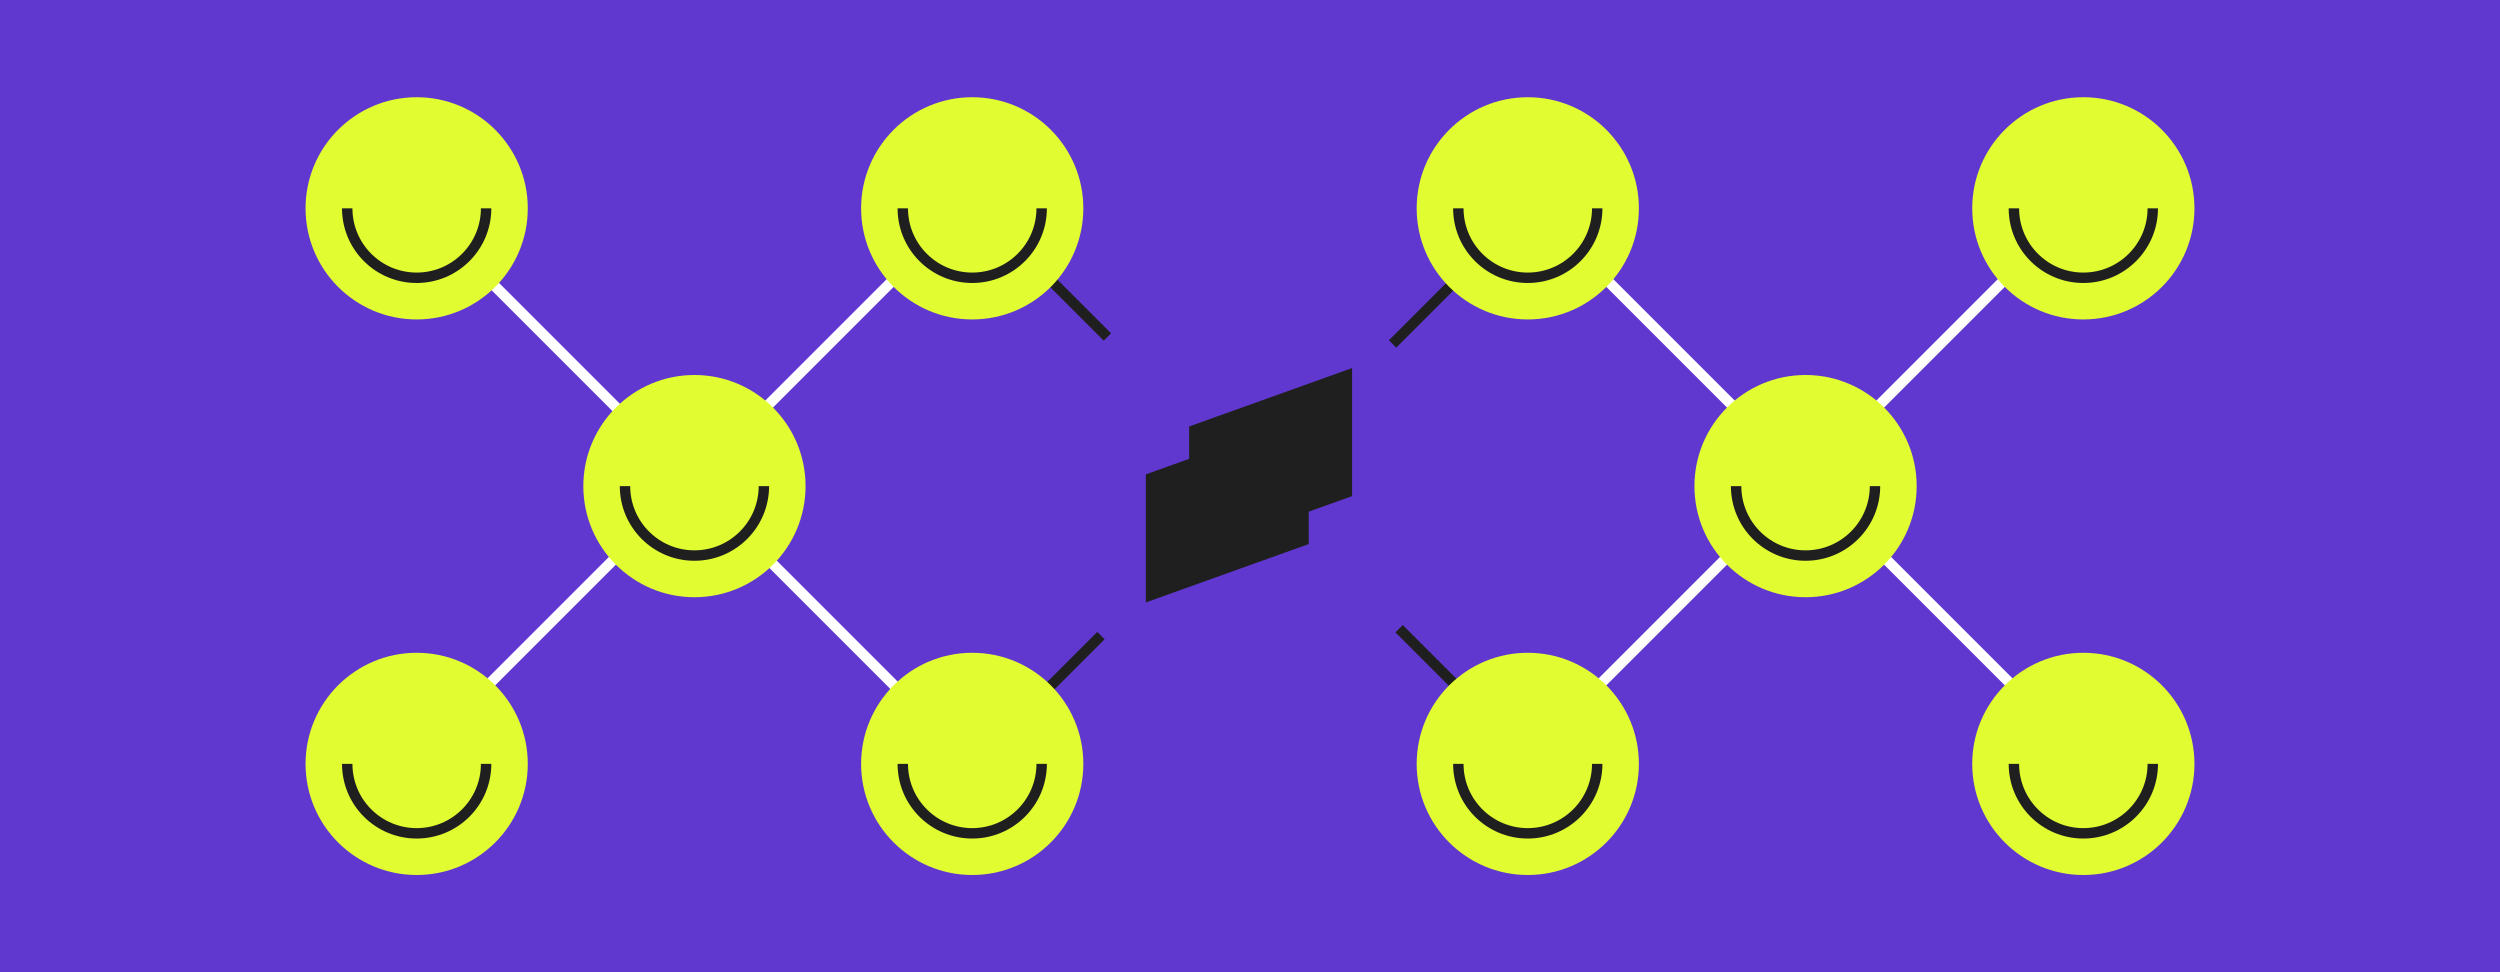 <svg width="360" height="140" viewBox="0 0 360 140" fill="none" xmlns="http://www.w3.org/2000/svg">
<rect width="360" height="140" fill="#6038D0"/>
<line x1="59.53" y1="29.47" x2="140.53" y2="110.47" stroke="white" stroke-width="1.5"/>
<line x1="219.53" y1="28.47" x2="300.53" y2="109.47" stroke="white" stroke-width="1.5"/>
<line x1="158.53" y1="91.53" x2="139.53" y2="110.53" stroke="#201F1F" stroke-width="1.5"/>
<line y1="-0.75" x2="26.87" y2="-0.75" transform="matrix(0.707 0.707 0.707 -0.707 202 90)" stroke="#201F1F" stroke-width="1.5"/>
<line x1="219.53" y1="30.53" x2="200.53" y2="49.53" stroke="#201F1F" stroke-width="1.5"/>
<line y1="-0.75" x2="26.87" y2="-0.75" transform="matrix(0.707 0.707 0.707 -0.707 141 29)" stroke="#201F1F" stroke-width="1.5"/>
<line y1="-0.75" x2="114.551" y2="-0.75" transform="matrix(-0.707 0.707 0.707 0.707 141 29)" stroke="white" stroke-width="1.5"/>
<line y1="-0.75" x2="114.551" y2="-0.75" transform="matrix(-0.707 0.707 0.707 0.707 301 29)" stroke="white" stroke-width="1.5"/>
<circle cx="60" cy="30" r="16" fill="#E1FC31"/>
<path d="M70 30C70 35.523 65.523 40 60 40C54.477 40 50 35.523 50 30" stroke="#201F1F" stroke-width="1.5"/>
<circle cx="100" cy="70" r="16" fill="#E1FC31"/>
<path d="M110 70C110 75.523 105.523 80 100 80C94.477 80 90 75.523 90 70" stroke="#201F1F" stroke-width="1.5"/>
<circle cx="140" cy="110" r="16" fill="#E1FC31"/>
<path d="M150 110C150 115.523 145.523 120 140 120C134.477 120 130 115.523 130 110" stroke="#201F1F" stroke-width="1.5"/>
<circle cx="300" cy="110" r="16" fill="#E1FC31"/>
<path d="M310 110C310 115.523 305.523 120 300 120C294.477 120 290 115.523 290 110" stroke="#201F1F" stroke-width="1.5"/>
<circle cx="220" cy="30" r="16" fill="#E1FC31"/>
<path d="M230 30C230 35.523 225.523 40 220 40C214.477 40 210 35.523 210 30" stroke="#201F1F" stroke-width="1.5"/>
<circle cx="260" cy="70" r="16" fill="#E1FC31"/>
<path d="M270 70C270 75.523 265.523 80 260 80C254.477 80 250 75.523 250 70" stroke="#201F1F" stroke-width="1.5"/>
<circle cx="300" cy="30" r="16" fill="#E1FC31"/>
<path d="M310 30C310 35.523 305.523 40 300 40C294.477 40 290 35.523 290 30" stroke="#201F1F" stroke-width="1.5"/>
<circle cx="220" cy="110" r="16" fill="#E1FC31"/>
<path d="M230 110C230 115.523 225.523 120 220 120C214.477 120 210 115.523 210 110" stroke="#201F1F" stroke-width="1.5"/>
<circle cx="60" cy="110" r="16" fill="#E1FC31"/>
<path d="M70 110C70 115.523 65.523 120 60 120C54.477 120 50 115.523 50 110" stroke="#201F1F" stroke-width="1.5"/>
<circle cx="140" cy="30" r="16" fill="#E1FC31"/>
<path d="M150 30C150 35.523 145.523 40 140 40C134.477 40 130 35.523 130 30" stroke="#201F1F" stroke-width="1.5"/>
<path d="M165 68.307L188.46 59.899V78.342L165 86.75V68.307Z" fill="#201F1F"/>
<path d="M171.238 61.408L194.698 53V71.443L171.238 79.85V61.408Z" fill="#201F1F"/>
</svg>
